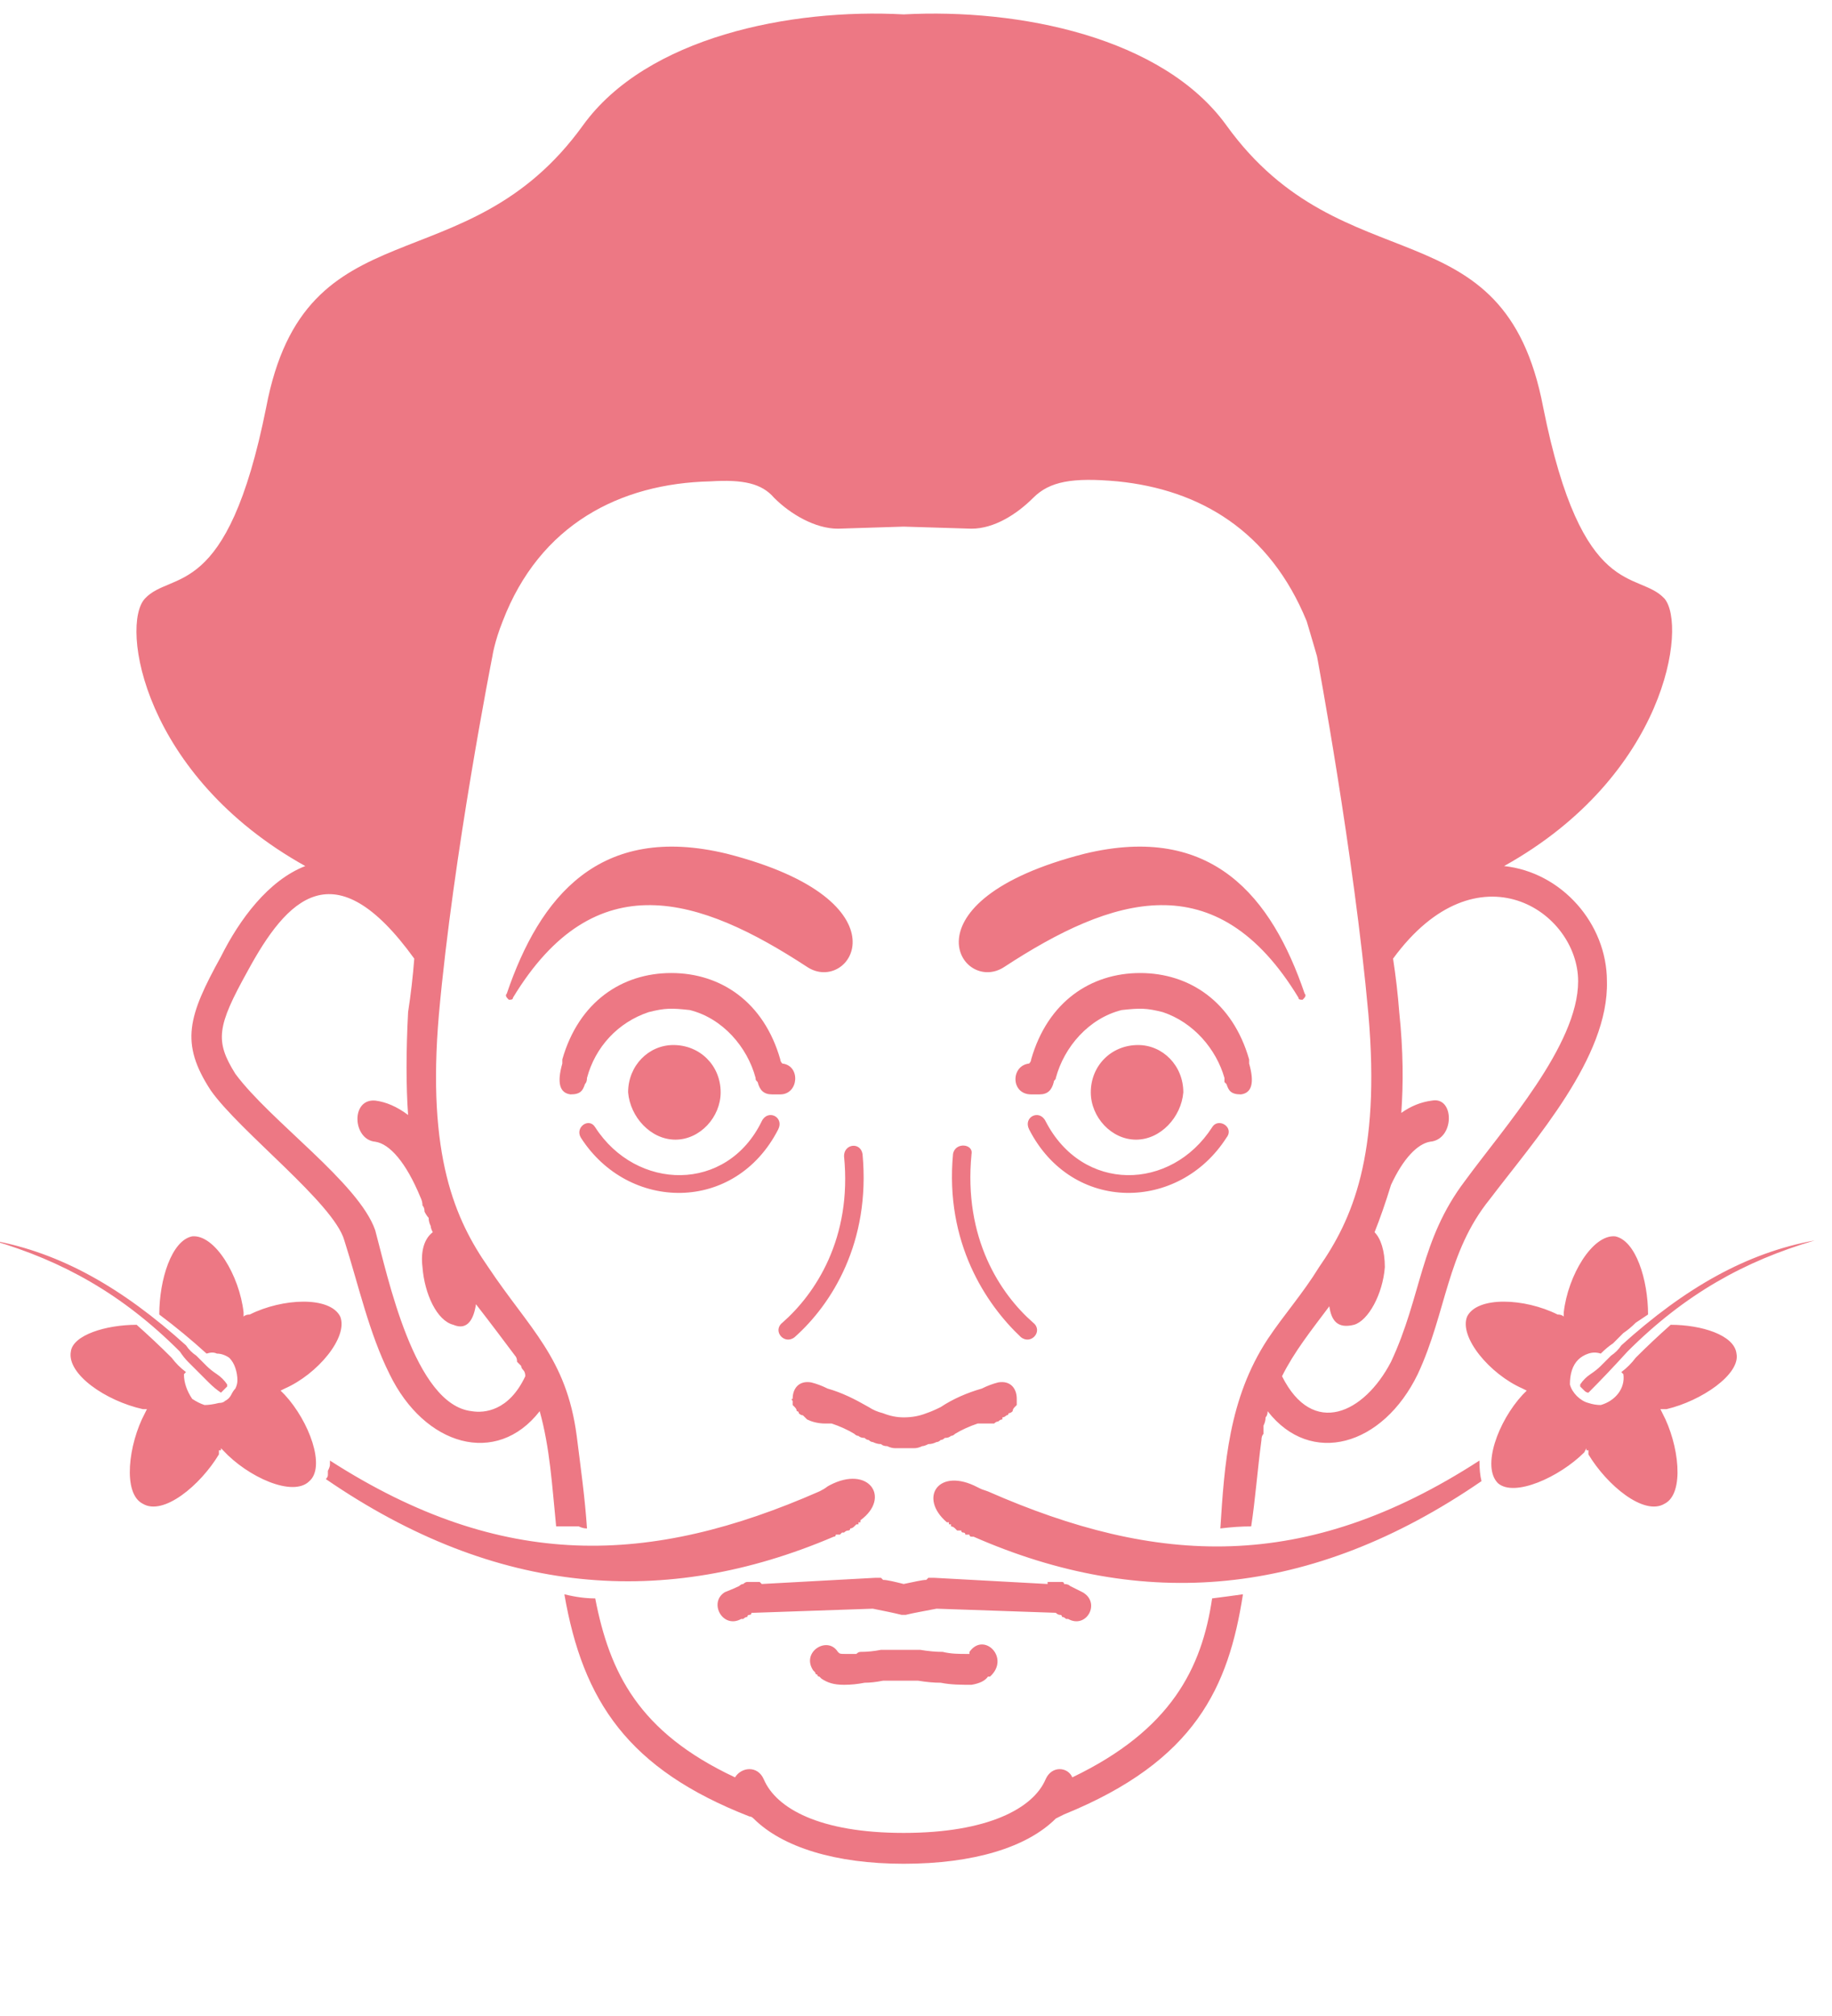 <svg version="1.2" xmlns="http://www.w3.org/2000/svg" viewBox="0 0 89 98" width="300" height="330">
	<title>default-monochrome-svg</title>
	<style>
		.s0 { fill: #ed7884 } 
	</style>
	<g id="5dd17e7f-87c4-45a0-930f-351570b185ec">
		<path id="Layer" fill-rule="evenodd" class="s0" d="m39.8 72.5c0.4-0.2 0.3-0.2 0.5-0.3 1.9-1 3 0.6 1.5 1.7q0 0.1 0 0.1 0 0-0.1 0 0 0.1 0 0.1-0.1 0-0.1 0-0.1 0.1-0.1 0.1-0.1 0.1-0.2 0.1 0 0.1-0.1 0.1-0.1 0-0.2 0.1 0 0-0.1 0-0.1 0.1-0.1 0.1-0.1 0-0.2 0 0 0.1-0.1 0.1c-8.2 3.5-16.4 2.9-24.7-2.8q0.1-0.1 0.1-0.2 0-0.1 0-0.2 0.1-0.2 0.1-0.3 0-0.1 0-0.2c8.4 5.4 15.6 5.1 23.8 1.5zm-29-2l-0.1-0.1q0 0 0 0.1-0.1 0-0.1 0 0 0.1 0 0.1 0 0 0 0.1c-0.9 1.5-2.7 3-3.7 2.4-1-0.5-0.7-2.9 0.1-4.4l0.1-0.2q-0.1 0-0.2 0c-1.8-0.4-3.7-1.7-3.5-2.8 0.1-0.8 1.7-1.3 3.2-1.3q0.9 0.8 1.7 1.6 0.3 0.4 0.7 0.7l-0.1 0.1q0 0.3 0.1 0.6 0.1 0.3 0.3 0.6 0.3 0.2 0.6 0.3 0.3 0 0.7-0.1 0.2 0 0.3-0.1 0.2-0.1 0.3-0.3 0.1-0.2 0.2-0.3 0.1-0.2 0.1-0.4 0-0.3-0.1-0.6-0.1-0.3-0.3-0.5-0.3-0.2-0.6-0.2-0.2-0.1-0.5 0-1.1-1-2.3-1.9c0-1.7 0.6-3.6 1.6-3.8 1.1-0.1 2.3 1.9 2.5 3.7v0.2q0.1-0.1 0.3-0.1c1.6-0.8 3.9-0.9 4.4 0.1 0.4 1-1.1 2.8-2.7 3.5l-0.2 0.1q0.1 0.1 0.2 0.2c1.2 1.3 2 3.5 1.2 4.2-0.8 0.8-3-0.2-4.2-1.5zm0.2-3.2q0 0 0 0.1-0.1 0.1-0.1 0.1-0.1 0.1-0.1 0.1-0.1 0.1-0.1 0.1-0.3-0.2-0.6-0.5-0.2-0.2-0.5-0.5-0.2-0.2-0.5-0.5-0.2-0.2-0.4-0.5c-2.8-2.8-5.7-4.4-9.1-5.4 3.3 0.6 6.3 2.3 9.4 5.1q0.2 0.3 0.5 0.5 0.2 0.2 0.5 0.5 0.2 0.2 0.5 0.4 0.3 0.2 0.5 0.5zm15.2 1.3c-2.1 2.7-5.6 1.7-7.3-1.8-1-2-1.5-4.3-2.2-6.5-0.5-1.8-5.1-5.3-6.5-7.3-1.5-2.3-1.1-3.6 0.5-6.5 0.9-1.8 2.3-3.7 4.1-4.4-7.9-4.4-9-11.7-7.8-13 1.3-1.4 4 0.2 5.9-9.3 1.9-10 9.7-5.8 15.4-13.7 3.1-4.3 10.1-5.7 15.6-5.4 5.6-0.3 12.6 1.1 15.7 5.4 5.7 7.9 13.5 3.7 15.4 13.7 1.9 9.5 4.6 7.9 5.9 9.3 1.1 1.3 0.1 8.6-7.8 13 2.8 0.3 5 2.8 5 5.6 0.1 3.7-3.5 7.7-5.7 10.6-2.1 2.6-2.1 5.5-3.5 8.5-1.7 3.5-5.2 4.5-7.3 1.8q0 0.2-0.1 0.3 0 0.2-0.1 0.4 0 0.2 0 0.4-0.1 0.1-0.1 0.3c-0.2 1.5-0.3 2.9-0.5 4.2q-0.7 0-1.5 0.1c0.2-3.1 0.4-6.3 2.3-9.2 0.8-1.2 1.7-2.2 2.5-3.5 1.6-2.3 3-5.4 2.4-12.3-0.7-7.8-2.5-17.4-2.5-17.4 0 0-0.2-0.7-0.5-1.7-1.8-4.4-5.2-6.4-9.2-6.8-2.2-0.2-3.3 0-4.1 0.8-0.8 0.8-1.9 1.5-3 1.5l-3.3-0.1-3.2 0.1c-1.1 0-2.3-0.7-3.1-1.5-0.6-0.7-1.5-0.9-3.1-0.8-4.4 0.1-8.3 2.1-10.1 6.8-0.4 1-0.5 1.7-0.5 1.7 0 0-1.9 9.6-2.6 17.4-0.6 6.9 0.8 10 2.4 12.3 2 3 3.8 4.4 4.3 8.2 0.2 1.6 0.4 3 0.5 4.5q-0.2 0-0.4-0.1-0.2 0-0.4 0-0.2 0-0.3 0-0.2 0-0.4 0c-0.2-2-0.3-3.8-0.8-5.6zm36.1-1.7c1.5 3 4 1.8 5.3-0.7 1.5-3.2 1.4-5.9 3.6-8.8 1.9-2.6 5.5-6.6 5.5-9.7 0-3.4-4.9-6.7-9-1.1q0.2 1.3 0.3 2.6c0.2 1.9 0.2 3.5 0.1 4.9q0.7-0.5 1.5-0.6c1.1-0.2 1.1 1.9-0.1 2-0.6 0.1-1.3 0.8-1.9 2.1q-0.4 1.3-0.8 2.3c0.3 0.3 0.5 0.9 0.5 1.7-0.1 1.3-0.8 2.6-1.5 2.8-0.8 0.2-1.1-0.2-1.2-0.9-0.9 1.2-1.7 2.2-2.3 3.4zm-42.2-20.3c-3.9-5.4-6.2-2.9-8.1 0.6-1.5 2.7-1.6 3.4-0.6 5 1.7 2.3 6 5.3 6.8 7.6 0.6 2.2 1.9 8.5 4.7 8.8 0.6 0.1 1.8 0 2.6-1.7q0-0.2-0.1-0.3-0.1-0.1-0.1-0.2-0.1-0.1-0.2-0.2 0-0.2-0.1-0.3c-0.6-0.8-1.2-1.6-1.9-2.5-0.1 0.7-0.4 1.3-1.1 1-0.8-0.2-1.4-1.5-1.5-2.8-0.1-0.8 0.1-1.4 0.5-1.7q-0.1-0.2-0.1-0.3-0.1-0.2-0.1-0.4-0.1-0.1-0.2-0.3 0-0.2-0.1-0.3 0-0.2-0.1-0.4c-0.7-1.7-1.5-2.6-2.2-2.7-1.1-0.1-1.2-2.1 0-2q0.8 0.1 1.6 0.7c-0.1-1.4-0.1-3.1 0-5q0.2-1.3 0.3-2.6zm40.3 30.9c-0.7 4.5-2.3 8.1-8.7 10.7l-0.4 0.2c-1.4 1.4-4 2.2-7.4 2.2-3.3 0-5.9-0.8-7.3-2.2q-0.1-0.1-0.2-0.1c-5.9-2.3-8.1-5.6-9-10.8q0.8 0.2 1.5 0.2c0.7 3.6 2.1 6.5 6.8 8.7 0.3-0.5 1.1-0.6 1.4 0.1 0.6 1.4 2.7 2.6 6.8 2.6 4.1 0 6.3-1.2 6.9-2.6 0.3-0.7 1.1-0.6 1.3-0.1 4.8-2.3 6.3-5.3 6.8-8.7q0.8-0.1 1.5-0.2zm-2.9-24.4c-0.1 1.2-1.1 2.3-2.3 2.3-1.2 0-2.2-1.1-2.2-2.3 0-1.3 1-2.3 2.3-2.3 1.2 0 2.2 1 2.2 2.3zm-27 0c0-1.3 1-2.3 2.2-2.3 1.3 0 2.3 1 2.3 2.3 0 1.2-1 2.3-2.2 2.3-1.2 0-2.2-1.1-2.3-2.3zm12.4 15.6q0.5 0.2 1 0.2 0.6 0 1.1-0.2 0.3-0.1 0.7-0.3c0.6-0.4 1.3-0.7 2-0.9q0.4-0.2 0.8-0.3c0.6-0.1 0.9 0.3 0.9 0.8q0 0 0 0.1 0 0.1 0 0.1 0 0.1 0 0.1-0.1 0.1-0.1 0.1-0.1 0.1-0.1 0.2-0.1 0.1-0.2 0.1 0 0.1-0.1 0.1-0.1 0.1-0.2 0.1v0.1q-0.1 0-0.2 0.1-0.1 0-0.2 0.1-0.2 0-0.3 0-0.1 0-0.2 0 0 0-0.1 0 0 0-0.1 0 0 0 0 0-0.1 0-0.1 0-0.6 0.2-1.1 0.5-0.1 0.1-0.2 0.1-0.1 0.1-0.3 0.1-0.1 0.1-0.2 0.1-0.1 0.1-0.2 0.1-0.2 0.1-0.4 0.1-0.2 0.1-0.3 0.1-0.2 0.1-0.4 0.1-0.2 0-0.4 0h-0.1q-0.2 0-0.4 0-0.2 0-0.4-0.1-0.2 0-0.3-0.1-0.2 0-0.4-0.1-0.1 0-0.2-0.1-0.1 0-0.2-0.1-0.2 0-0.3-0.1-0.1 0-0.2-0.1-0.5-0.3-1.1-0.5 0 0-0.1 0 0 0-0.1 0 0 0 0 0-0.1 0-0.1 0c-0.4 0-0.7-0.1-0.9-0.2l-0.1-0.1q0 0-0.1-0.1-0.1 0-0.2-0.1 0-0.1-0.1-0.1 0-0.1-0.1-0.2 0 0-0.1-0.1 0 0 0-0.1 0-0.1 0-0.1-0.1-0.1 0-0.1c0-0.5 0.3-0.9 0.9-0.8q0.4 0.1 0.8 0.3c0.7 0.2 1.3 0.5 2 0.9q0.3 0.2 0.7 0.3zm-7 8.4q0.1-0.1 0.2-0.1 0.1-0.1 0.2-0.1 0 0 0.1 0 0.1 0 0.1 0 0.1 0 0.2 0 0 0 0.1 0 0 0 0.1 0 0 0 0 0 0.1 0.1 0.1 0.1l5.5-0.3q0.1 0 0.1 0 0.1 0 0.1 0 0.1 0 0.1 0 0.1 0.1 0.1 0.1c0.2 0 0.6 0.1 1 0.2 0.5-0.1 0.9-0.2 1.1-0.2q0 0 0.1-0.1 0 0 0.1 0 0 0 0.1 0 0 0 0.1 0l5.5 0.3q0 0 0-0.1 0.1 0 0.1 0 0.1 0 0.1 0 0.1 0 0.1 0 0.1 0 0.1 0 0.1 0 0.2 0 0 0 0.1 0 0.1 0 0.1 0.1 0.2 0 0.3 0.1 0.2 0.1 0.6 0.3c0.9 0.5 0.2 1.8-0.7 1.3q-0.1 0-0.1 0-0.1-0.1-0.2-0.1 0-0.1-0.1-0.1-0.1 0-0.2-0.1l-5.8-0.2c-0.5 0.1-1.1 0.2-1.5 0.3h-0.1-0.1c-0.4-0.1-0.9-0.2-1.4-0.3l-5.8 0.2h-0.1q0 0.1-0.1 0.1-0.1 0-0.1 0.1-0.1 0-0.2 0.1-0.1 0-0.1 0c-0.9 0.5-1.6-0.8-0.8-1.3q0.5-0.2 0.7-0.3zm4.8 3.2c0.1 0.1 0.1 0.1 0.4 0.1q0.1 0 0.2 0 0 0 0.1 0 0.1 0 0.2 0 0.1-0.1 0.2-0.1 0.5 0 1-0.1 0.5 0 1.1 0 0.4 0 0.8 0 0.6 0.1 1.1 0.1c0.4 0.1 0.8 0.1 1.2 0.1q0 0 0 0 0 0 0 0 0.1 0 0.1 0 0-0.1 0-0.1c0.7-1 2 0.3 1 1.2h-0.1q-0.2 0.3-0.8 0.4c-0.5 0-1 0-1.5-0.1q-0.5 0-1.1-0.1-0.1 0-0.2 0-0.1 0-0.2 0 0 0-0.1 0-0.1 0-0.2 0-0.1 0-0.2 0-0.1 0-0.3 0-0.1 0-0.2 0-0.1 0-0.3 0-0.5 0.1-0.9 0.1-0.5 0.1-1 0.1c-0.5 0-0.8-0.1-1.1-0.3q0 0-0.1-0.1-0.1 0-0.1-0.1-0.1 0-0.1-0.1-0.1-0.1-0.1-0.1c-0.6-0.9 0.7-1.7 1.2-0.9zm1.2-24.2c0.4 4.3-1.5 7.3-3.3 8.9-0.5 0.4-1.1-0.3-0.6-0.7 1.6-1.4 3.4-4.1 3-8.1 0-0.6 0.8-0.7 0.9-0.1zm-4.1-1.2c-2.1 4.1-7.3 4-9.6 0.4-0.3-0.5 0.4-1 0.7-0.5 2 3.1 6.4 3.2 8.1-0.3 0.3-0.6 1.1-0.2 0.8 0.4zm9.4 1.2c-0.4 4.1 1.4 6.8 3 8.2 0.5 0.4-0.1 1.1-0.6 0.7-1.7-1.6-3.7-4.6-3.3-8.9 0.1-0.6 1-0.5 0.9 0zm3.6-1.6c1.8 3.5 6.1 3.4 8.1 0.3 0.3-0.5 1.1 0 0.7 0.5-2.3 3.6-7.5 3.7-9.6-0.4-0.3-0.6 0.5-1 0.8-0.4zm-11.6-7.5c-5.2-3.4-10.3-5.1-14.3 1.5 0 0.1-0.1 0.1-0.2 0.1-0.1-0.1-0.2-0.2-0.1-0.3 1.6-4.7 4.5-8.3 10.7-6.8 9 2.3 6 6.9 3.9 5.5zm9.6 0c-2.1 1.4-5.1-3.2 3.9-5.5 6.2-1.5 9.1 2.1 10.7 6.8 0.1 0.1 0 0.2-0.1 0.3-0.1 0-0.2 0-0.2-0.1-4-6.6-9.1-4.9-14.3-1.5zm10.8 5.7q0 0-0.1-0.1 0 0 0 0 0-0.1 0-0.1 0-0.1 0-0.1c-0.4-1.4-1.5-2.7-3-3.2-0.8-0.2-1.1-0.2-2-0.1-1.6 0.4-2.8 1.8-3.2 3.3 0 0.1-0.1 0.1-0.1 0.2-0.1 0.4-0.3 0.6-0.7 0.6h-0.4c-1 0-1-1.4-0.1-1.5q0.1-0.1 0.1-0.2c0.8-2.8 2.9-4.2 5.3-4.2 2.4 0 4.5 1.4 5.3 4.2q0 0.1 0 0.2 0.4 1.4-0.4 1.5c-0.5 0-0.6-0.2-0.7-0.5zm-31.2 0c-0.1 0.3-0.2 0.5-0.7 0.5q-0.8-0.1-0.4-1.5 0-0.1 0-0.2c0.8-2.8 2.9-4.2 5.3-4.2 2.4 0 4.5 1.4 5.3 4.2q0 0.1 0.1 0.2c0.9 0.1 0.8 1.5-0.1 1.5h-0.4c-0.4 0-0.6-0.2-0.7-0.6-0.1-0.1-0.1-0.1-0.1-0.2-0.4-1.5-1.6-2.9-3.2-3.3-0.9-0.1-1.2-0.1-2 0.1-1.5 0.5-2.6 1.7-3 3.2q0 0.2-0.1 0.3zm48.4 14.6q0.2-0.3 0.5-0.5 0.3-0.2 0.5-0.4 0.3-0.3 0.5-0.5 0.3-0.2 0.5-0.5c3.1-2.8 6.1-4.5 9.4-5.1-3.4 1-6.3 2.6-9.1 5.4q-1 1.1-1.9 2-0.1 0-0.2-0.1 0 0-0.1-0.1 0 0-0.1-0.1 0-0.1 0-0.1zm0.2 3.3c-1.2 1.2-3.4 2.2-4.2 1.5-0.8-0.8 0-3 1.2-4.3q0.1-0.1 0.2-0.2l-0.2-0.1c-1.6-0.7-3.1-2.5-2.7-3.5 0.5-1 2.8-0.9 4.4-0.1q0.2 0 0.3 0.1v-0.2c0.2-1.8 1.4-3.8 2.5-3.7 1 0.2 1.6 2.1 1.6 3.8q-0.3 0.2-0.6 0.4-0.3 0.3-0.6 0.5-0.2 0.2-0.5 0.5-0.3 0.2-0.6 0.5-0.3-0.1-0.6 0-0.3 0.1-0.5 0.3-0.2 0.2-0.3 0.5-0.1 0.3-0.1 0.7c0.1 0.4 0.5 0.8 0.9 0.9q0.3 0.1 0.6 0.1c0.7-0.2 1.2-0.8 1.1-1.5l-0.1-0.1q0.4-0.3 0.7-0.7 0.8-0.8 1.7-1.6c1.5 0 3.1 0.5 3.2 1.4 0.2 1-1.7 2.3-3.4 2.7q-0.2 0-0.3 0l0.1 0.2c0.8 1.5 1.1 3.9 0.1 4.4-1 0.6-2.8-0.9-3.7-2.4q0-0.1 0-0.1 0 0 0-0.1 0 0-0.1 0 0-0.1 0-0.1zm-29 1.9c8.2 3.6 15.4 4 23.9-1.5q0 0.6 0.1 1c-8.3 5.7-16.5 6.3-24.7 2.7q0 0-0.1 0-0.1 0-0.1-0.1-0.1 0-0.2 0 0-0.1-0.1-0.1-0.1 0-0.1-0.1-0.1 0-0.2 0-0.1-0.1-0.1-0.1-0.1-0.1-0.2-0.1 0 0 0-0.1-0.1 0-0.1 0 0 0 0-0.1-0.1 0-0.1 0c-1.4-1.2-0.4-2.7 1.5-1.7 0.2 0.1 0.2 0.1 0.5 0.2z"/>
	</g>
</svg>